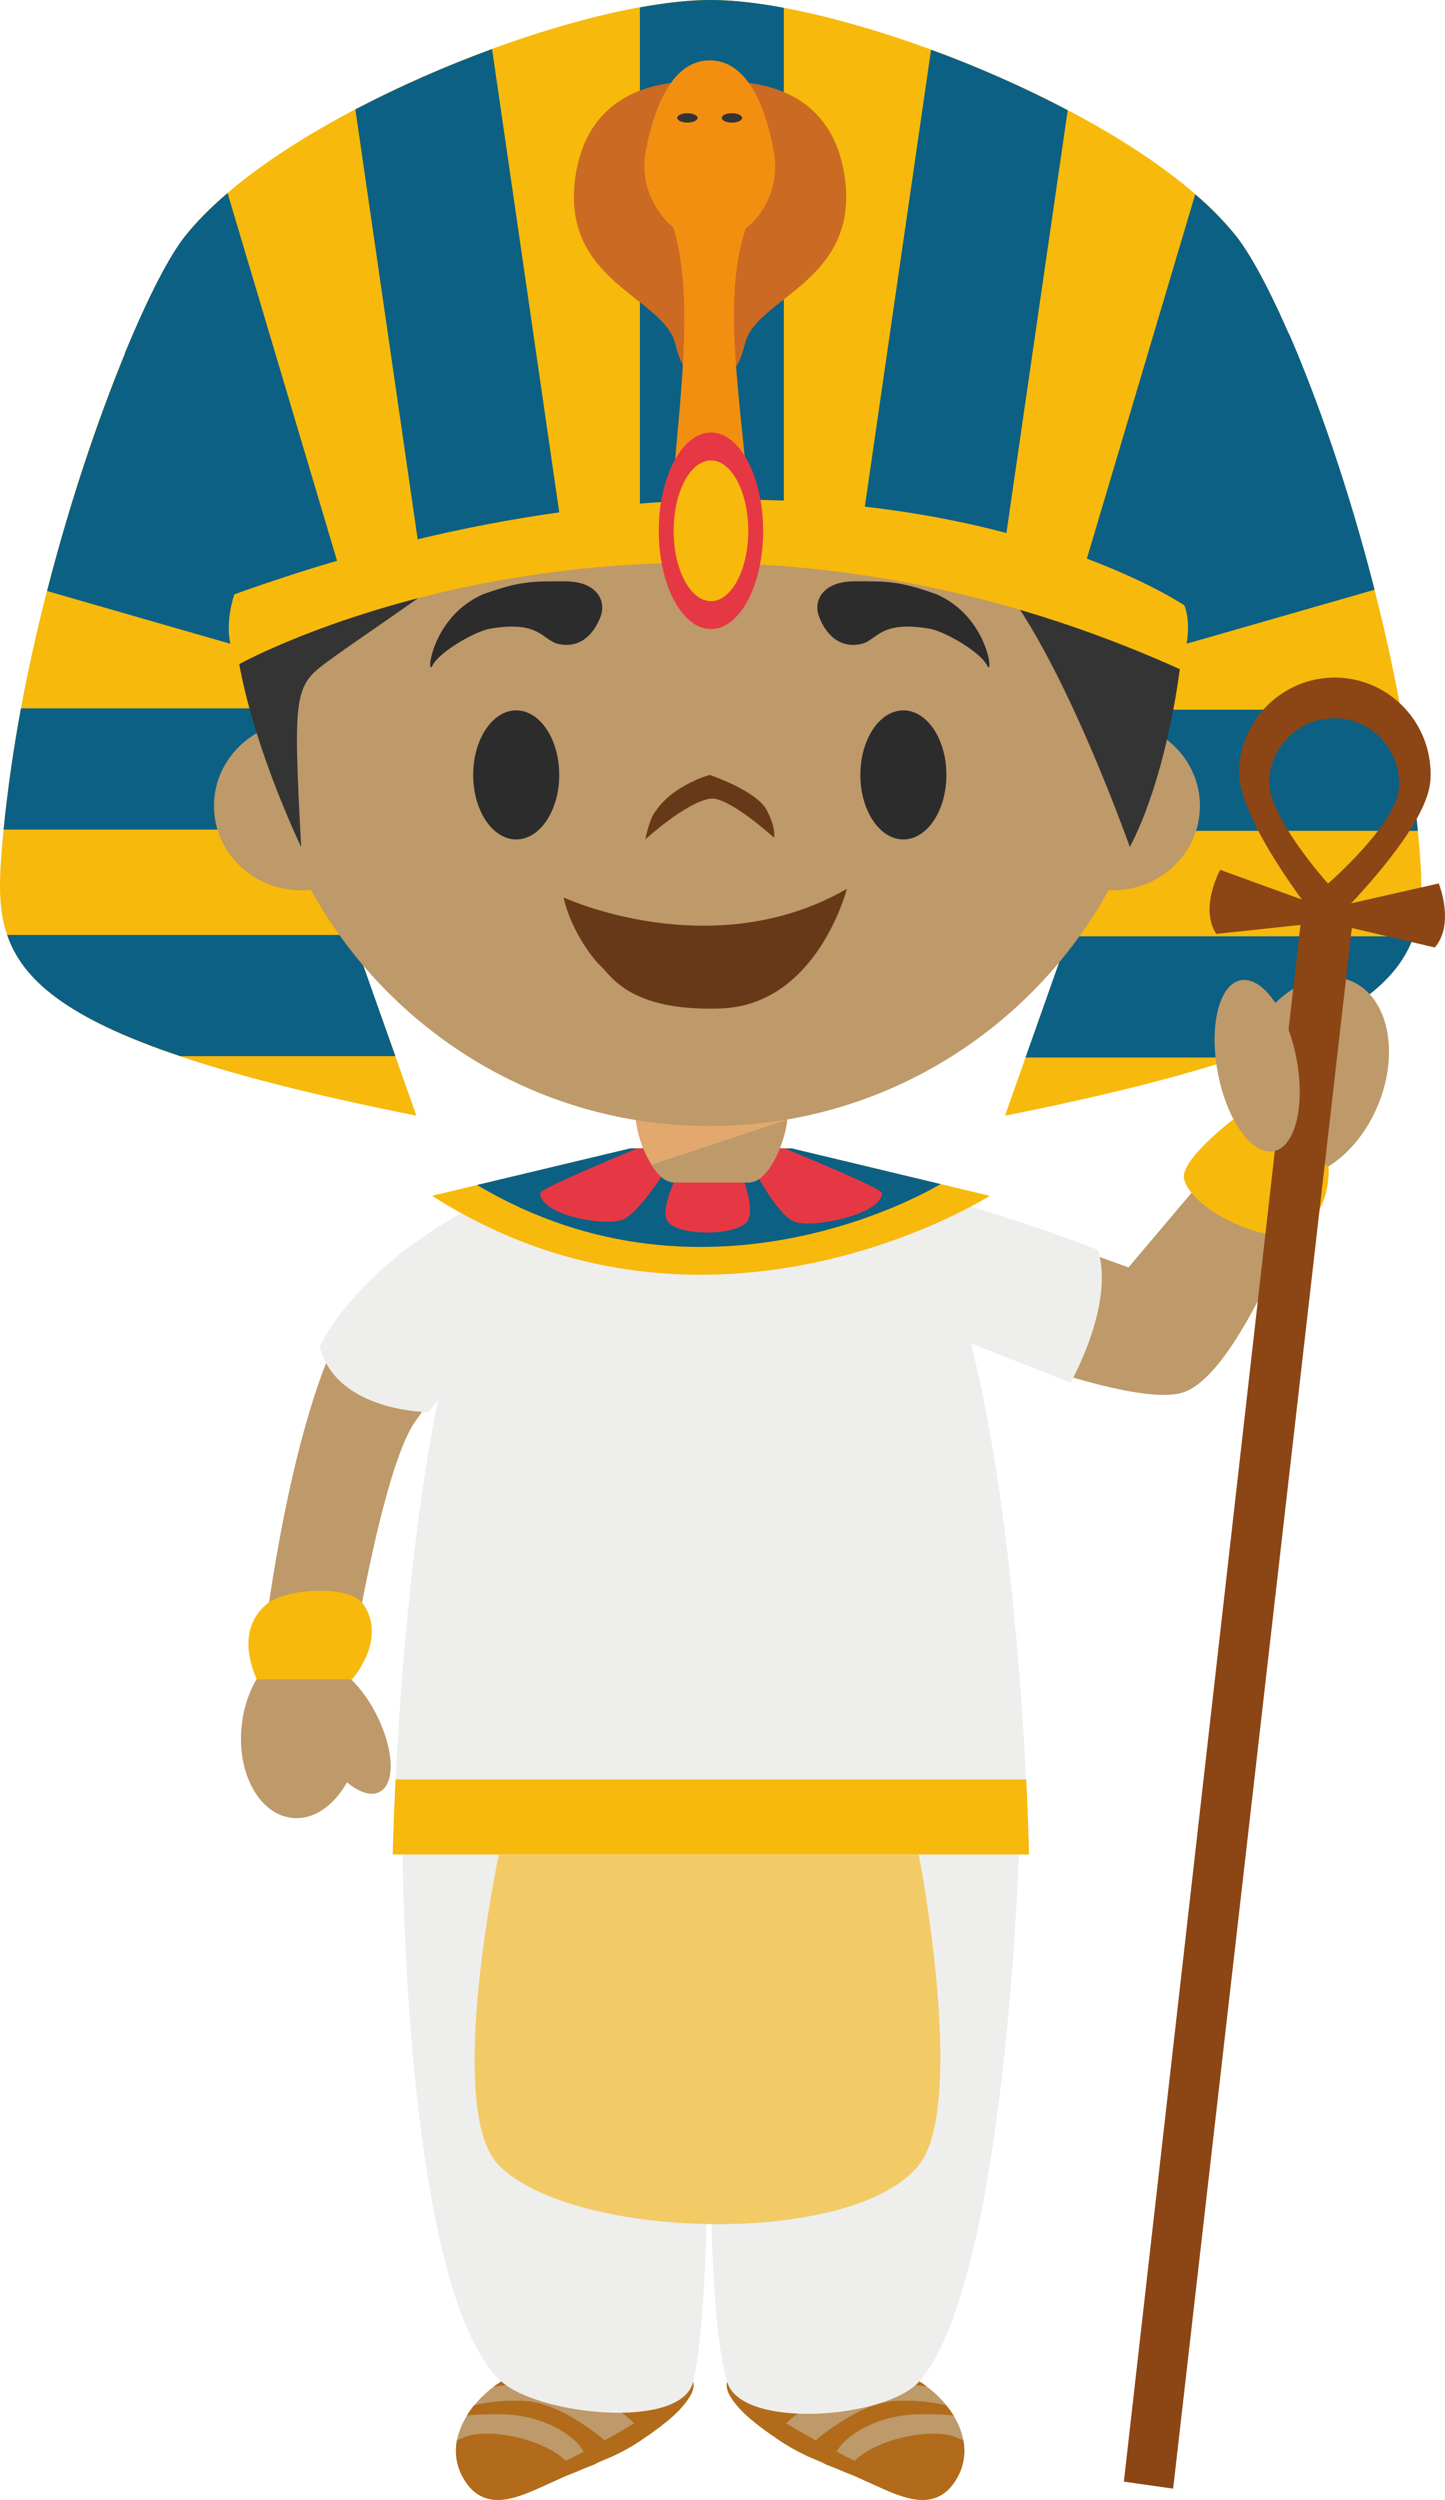<svg version="1.1" xmlns="http://www.w3.org/2000/svg" xmlns:xlink="http://www.w3.org/1999/xlink" width="67.181" height="116.221" viewBox="0,0,67.181,116.221"><g transform="translate(-206,-121.975)"><g data-paper-data="{&quot;isPaintingLayer&quot;:true}" fill-rule="evenodd" stroke="none" stroke-width="1" stroke-linecap="butt" stroke-linejoin="miter" stroke-miterlimit="10" stroke-dasharray="" stroke-dashoffset="0" style="mix-blend-mode: normal"><path d="M229.289,232.689c-1.675,1.1 -2.892,3.174 -1.455,4.91c1.083,1.22 2.678,0.26 3.889,-0.256c1.34,-0.642 2.87,-1.09 4.085,-1.926c0.785,-0.554 1.702,-1.154 2.234,-1.979c0.163,-0.253 0.24,-0.505 0.18,-0.75h-8.933zM248.74,232.689c1.677,1.04 2.894,3.174 1.457,4.91c-1.08,1.22 -2.678,0.26 -3.89,-0.256c-1.341,-0.642 -2.872,-1.09 -4.082,-1.926c-0.784,-0.554 -1.706,-1.154 -2.237,-1.979c-0.164,-0.253 -0.24,-0.505 -0.18,-0.75h8.932z" data-paper-data="{&quot;origPos&quot;:null}" fill="#be9969"/><path d="M238.223,232.689c0.058,0.244 -0.019,0.497 -0.182,0.75c-0.328,0.511 -0.809,0.94 -1.311,1.32c0,0 0.005,0 0.005,0.004c-0.21,0.157 -0.423,0.307 -0.63,0.457c0,-0.007 -0.002,-0.007 -0.002,-0.007l-0.292,0.207c-0.403,0.273 -0.828,0.513 -1.27,0.718v0.002c-0.297,0.143 -0.602,0.223 -0.907,0.408c-0.329,0.122 -0.659,0.261 -0.985,0.4c-0.071,0.028 -0.145,0.052 -0.22,0.082l-0.057,0.023c-0.058,0.028 -0.114,0.051 -0.17,0.074c-0.04,0.019 -0.08,0.036 -0.12,0.053c-0.035,0.019 -0.077,0.036 -0.117,0.056c-0.081,0.034 -0.161,0.072 -0.241,0.11c-0.045,0.019 -0.09,0.04 -0.14,0.059c-0.016,0.008 -0.031,0.017 -0.048,0.023c-0.031,0.015 -0.062,0.028 -0.094,0.042c-0.025,0.007 -0.046,0.022 -0.068,0.032v0.002c-1.157,0.518 -2.558,1.206 -3.54,0.099c-0.578,-0.697 -0.728,-1.457 -0.59,-2.185c0.047,-0.021 0.094,-0.041 0.142,-0.059c0.019,0 0.021,0.006 0.016,0.01c0.88,-0.499 2.558,-0.166 3.38,0.135c0.552,0.192 1.15,0.499 1.524,0.874c0.259,-0.131 0.541,-0.272 0.837,-0.432c-0.103,-0.148 -0.204,-0.295 -0.31,-0.408c-0.908,-0.885 -2.256,-1.299 -3.486,-1.326c-0.272,0 -1.085,-0.015 -1.644,0.06c0.102,-0.168 0.216,-0.328 0.34,-0.48c0.744,-0.17 1.508,-0.238 2.27,-0.204c1.234,0.03 2.58,0.887 3.544,1.623c0.086,0.068 0.168,0.141 0.245,0.219c0.47,-0.257 0.945,-0.528 1.382,-0.795c-2.49,-2.457 -6.522,-1.702 -6.522,-1.702c0.109,-0.122 0.218,-0.122 0.329,-0.244h5.091c1.282,0.611 2.073,1.299 2.083,1.308c0.623,-0.434 1.061,-0.83 1.141,-1.12c0.02,-0.064 0.034,-0.129 0.05,-0.187h0.567" fill="#b16b1a"/><path d="M239.807,232.69h0.568c0.019,0.058 0.033,0.123 0.052,0.187c0.078,0.29 0.519,0.686 1.144,1.12c0.008,-0.009 0.799,-0.697 2.078,-1.308h5.096c0.107,0.06 0.199,0.116 0.34,0.236c0,0 -4.045,-0.745 -6.533,1.712c0.437,0.267 0.91,0.536 1.38,0.798c0.083,-0.089 0.169,-0.163 0.244,-0.224c0.966,-0.736 2.313,-1.593 3.542,-1.623c0.763,-0.032 1.526,0.037 2.271,0.204c0.125,0.154 0.24,0.316 0.343,0.48c-0.558,-0.075 -1.374,-0.06 -1.646,-0.06c-1.231,0.027 -2.576,0.441 -3.485,1.326c-0.109,0.113 -0.21,0.26 -0.312,0.408c0.295,0.16 0.58,0.301 0.839,0.432c0.374,-0.375 0.972,-0.682 1.522,-0.874c0.826,-0.301 2.5,-0.634 3.38,-0.135c0.054,0.012 0.107,0.028 0.158,0.049c0.136,0.728 -0.009,1.488 -0.586,2.185c-0.982,1.107 -2.383,0.419 -3.54,-0.099l-0.004,-0.002c-0.023,-0.01 -0.046,-0.025 -0.067,-0.032c-0.032,-0.015 -0.064,-0.029 -0.096,-0.042c-0.016,-0.007 -0.031,-0.015 -0.046,-0.023c-0.048,-0.019 -0.096,-0.04 -0.14,-0.059c-0.082,-0.038 -0.161,-0.076 -0.238,-0.11c-0.04,-0.02 -0.082,-0.037 -0.122,-0.056c-0.04,-0.017 -0.08,-0.034 -0.119,-0.053c-0.054,-0.023 -0.11,-0.046 -0.167,-0.074c-0.02,-0.008 -0.04,-0.016 -0.06,-0.023c-0.074,-0.03 -0.145,-0.054 -0.216,-0.082c-0.326,-0.141 -0.655,-0.274 -0.987,-0.4c-0.305,-0.185 -0.61,-0.265 -0.905,-0.408v-0.002c-0.442,-0.205 -0.867,-0.445 -1.27,-0.718c-0.098,-0.065 -0.196,-0.137 -0.294,-0.207c0,0 -0.005,0 -0.005,0.007c-0.207,-0.15 -0.418,-0.3 -0.627,-0.457l0.002,-0.004c-0.502,-0.38 -0.982,-0.809 -1.31,-1.32c-0.166,-0.253 -0.243,-0.506 -0.185,-0.75" fill="#b16b1a"/><path d="M253.368,208.188c0,0 -0.611,19.861 -4.621,24.489c-1.52,1.751 -8.28,2.263 -8.94,0.033c-1.194,-4.044 -0.657,-17.785 -0.657,-17.785h-0.268c0,0 0.302,13.874 -0.661,17.787c-0.553,2.261 -7.246,1.53 -8.94,-0.05c-4.47,-4.177 -4.562,-24.474 -4.562,-24.474h17.275z" data-paper-data="{&quot;origPos&quot;:null}" fill="#eeeeed"/><path d="M248.716,222.633c-3.068,3.823 -16.073,3.482 -19.523,0.004c-2.539,-2.556 0,-14.448 0,-14.448h19.523c0,0 2.258,11.636 0,14.444" fill="#f3cb66"/><path d="M271.971,161.167c0.458,5.329 0.368,8.758 -19.247,12.676l8.148,-23.023l-21.838,-4.167l-21.83,4.167l8.156,23.023c-19.619,-3.918 -19.709,-7.347 -19.251,-12.676c1.033,-12.025 6.202,-25.322 8.487,-28.202c4.479,-5.64 18.083,-10.99 24.418,-10.99c6.348,-0.002 20.014,5.331 24.468,10.99c2.463,3.137 7.456,16.177 8.488,28.202" fill="#f7b90b"/><path d="M217.867,149.441v1.255l-0.655,0.124l0.479,1.367l-9.503,-2.735c1.158,-4.518 2.601,-8.652 3.908,-11.722zM206.166,160.543c0.193,-1.889 0.462,-3.769 0.808,-5.636h11.681l1.995,5.636h-14.484M224.382,171.075h-9.999c-5.296,-1.774 -7.339,-3.554 -8.05,-5.634h16.054zM269.907,149.391l-9.487,2.724l0.464,-1.295l-0.865,-0.166v-1.212l5.898,-11.98c1.347,3.088 2.812,7.301 3.99,11.928zM271.127,154.969c0.337,1.866 0.602,3.744 0.793,5.631h-14.513l1.995,-5.631h11.725M271.724,165.503c-0.736,2.08 -2.829,3.859 -8.206,5.634h-9.84l1.992,-5.634z" fill="#0c6084"/><path d="M268.835,167.588c1.708,0.73 2.256,3.332 1.214,5.804c-0.669,1.589 -1.827,2.738 -3.023,3.168h0.002c0,0 -3.191,9.119 -5.967,10.129c-2.25,0.823 -10.173,-2.419 -10.173,-2.419c0,0 -0.642,-2.48 -0.974,-3.265c-0.454,-1.072 -2.298,-4.02 -2.298,-4.02l10.85,3.91l5.11,-6.044h0.002c-0.406,-1.139 -0.345,-2.64 0.27,-4.103c1.043,-2.474 3.277,-3.889 4.987,-3.16M222.792,182.281c1.658,-2.132 7.644,-5.296 7.644,-5.296c0,0 -2.781,5.105 -3.285,7.366c-0.067,0.291 -0.224,1.061 -0.374,1.461c-0.178,0.505 -0.688,1.135 -1.483,2.263c-1.578,2.253 -3.063,11.785 -3.063,11.785c0.038,0.063 0.073,0.128 0.105,0.194c0.45,0.456 0.828,0.978 1.121,1.547c0.858,1.632 0.947,3.276 0.198,3.674c-0.399,0.217 -0.96,0.03 -1.524,-0.442c-0.604,1.091 -1.558,1.765 -2.553,1.655c-1.526,-0.162 -2.576,-2.08 -2.342,-4.284c0.096,-0.931 0.406,-1.76 0.843,-2.398c-0.002,0.035 -0.007,0.057 -0.007,0.057c0,0 1.307,-13.194 4.72,-17.582" data-paper-data="{&quot;origPos&quot;:null}" fill="#be9969"/><path d="M266.176,179.284c-1.305,0.583 -4.828,-1.107 -5.127,-2.509c-0.186,-0.876 2.28,-2.756 2.28,-2.756l4.44,2.198c0,0 0.184,2.275 -1.593,3.067M218.383,196.558c0.855,-0.741 3.875,-0.937 4.512,0c1.121,1.644 -0.524,3.486 -0.524,3.486h-4.439c0.001,-0.061 -1.111,-2.136 0.451,-3.486" fill="#f7b90b"/><path d="M257.054,180.097c0.769,2.573 -1.284,6.16 -1.284,6.16l-4.633,-1.836c2.417,9.478 2.703,23.767 2.703,23.767h-29.581c0,0 0.236,-11.859 2.103,-21.144l-0.418,0.584c0,0 -4.311,0 -5.08,-3.057c0,0 2.084,-4.674 9.58,-7.586l-0.004,0.015c1.844,-1.263 6.906,-1.448 6.906,-1.448l1.633,0.055h0.14l1.633,-0.085c0,0 4.93,0.234 6.833,1.463l-0.008,-0.021c7.642,2.291 9.478,3.133 9.478,3.133" fill="#eeeeed"/><path d="M224.26,208.188c0,0 0.027,-1.406 0.131,-3.488h29.317c0.109,2.082 0.132,3.488 0.132,3.488h-29.58M252.016,177.568c0,0 -12.979,8.258 -25.93,-0.002l9.213,-2.202h7.51l9.206,2.204" fill="#f7b90b"/><path d="M249.729,177.022c0,0 -10.641,6.548 -21.55,0.042l7.12,-1.701h7.509l6.92,1.659" fill="#0c6084"/><path d="M237.572,175.363c-0.425,0.735 -1.842,3.068 -2.685,3.335c-0.922,0.295 -3.776,-0.275 -3.776,-1.255c0,-0.2 3.209,-1.53 4.514,-2.08zM242.491,175.363c1.301,0.55 4.515,1.876 4.515,2.076c0,0.974 -3.116,1.64 -4.04,1.344c-0.843,-0.272 -2.077,-2.685 -2.443,-3.42zM240.743,178.755c-0.491,0.69 -3.237,0.701 -3.707,-0.005c-0.439,-0.659 0.711,-2.715 1.114,-3.387h1.837c0.315,0.672 1.215,2.749 0.755,3.392" fill="#e63744"/><path d="M268.212,155.369c-0.803,-0.048 -1.593,0.227 -2.194,0.762c-0.601,0.535 -0.965,1.288 -1.01,2.091c-0.104,1.682 2.734,4.832 2.734,4.832c0,0 3.2,-2.777 3.3,-4.455c0.103,-1.678 -1.16,-3.124 -2.83,-3.229M272.891,163.045c0,0 0.761,1.868 -0.182,2.979l-3.86,-0.907l-8.307,72.554l-2.291,-0.327l8.211,-72.37l-3.915,0.417c-0.796,-1.222 0.184,-2.976 0.184,-2.976l3.797,1.38c-1.221,-1.678 -3.025,-4.459 -2.923,-6.102c0.149,-2.477 2.265,-4.36 4.722,-4.21c2.457,0.156 4.327,2.28 4.177,4.756c-0.102,1.665 -2.281,4.231 -3.694,5.741h0.012l0.034,-0.019l4.036,-0.916" fill="#8c4514"/><path d="M262.625,171.879c-0.424,-2.194 0.046,-4.133 1.056,-4.333c1.006,-0.196 2.168,1.421 2.59,3.621c0.425,2.194 -0.046,4.133 -1.056,4.326c-1.005,0.2 -2.168,-1.421 -2.59,-3.614M259.983,156.174c1.087,0.701 1.804,1.903 1.804,3.266c0,2.166 -1.815,3.924 -4.052,3.924c-0.065,0 -0.127,-0.004 -0.19,-0.007c-3.626,6.546 -10.574,10.969 -18.544,10.969c-7.979,0 -14.929,-4.432 -18.553,-10.99c-0.148,0.019 -0.299,0.028 -0.445,0.028c-2.242,0 -4.055,-1.758 -4.055,-3.924c0,-1.463 0.826,-2.737 2.049,-3.413c-0.14,-1 -0.217,-2.025 -0.217,-3.067c0,-11.798 9.501,-21.365 21.221,-21.365c11.719,0 21.218,9.567 21.218,21.365c0,1.092 -0.081,2.164 -0.236,3.214" data-paper-data="{&quot;origPos&quot;:null}" fill="#be9969"/><path d="M233.95,150.552c0,0 -0.48,1.695 -1.992,1.36c-0.738,-0.164 -0.868,-1.13 -3.238,-0.697c-0.745,0.17 -2.312,1.087 -2.614,1.7c-0.302,0.613 -0.084,-2.248 2.35,-3.312c1.756,-0.634 2.351,-0.603 3.805,-0.603c1.453,0 1.901,0.853 1.69,1.552M244.05,150.552c0,0 0.48,1.695 1.992,1.36c0.738,-0.164 0.868,-1.13 3.238,-0.697c0.745,0.17 2.312,1.087 2.614,1.7c0.302,0.613 0.084,-2.248 -2.35,-3.312c-1.756,-0.634 -2.351,-0.603 -3.805,-0.603c-1.453,0 -1.901,0.853 -1.69,1.552M232,158c0,1.657 -0.895,3 -2,3c-1.105,0 -2,-1.343 -2,-3c0,-1.657 0.895,-3 2,-3c1.105,0 2,1.343 2,3M250,158c0,1.657 -0.895,3 -2,3c-1.105,0 -2,-1.343 -2,-3c0,-1.657 0.895,-3 2,-3c1.105,0 2,1.343 2,3" fill="#2c2c2d"/><path d="M236,161c0,0 0.207,-1.042 0.504,-1.342c0.801,-1.195 2.491,-1.658 2.491,-1.658c0,0 2.175,0.727 2.654,1.641c0.443,0.852 0.341,1.28 0.341,1.28c0,0 -2.125,-1.934 -2.965,-1.816c-1.127,0.158 -3.025,1.895 -3.025,1.895z" fill="#683918"/><path d="M232.2,163.696c0,0 6.897,3.208 13.172,-0.397c0,0 -1.39,5.47 -5.95,5.561c-4.115,0.122 -4.984,-1.492 -5.477,-1.956c-0.492,-0.463 -1.42,-1.772 -1.745,-3.208" fill="#683918"/><path d="M261.063,150.176c0.034,2.51 -0.836,7.941 -2.536,11.177c0,0 -4.176,-11.893 -7.613,-13.777c-4.201,-2.303 -15.278,1.017 -19.032,-1.964c-0.623,-0.497 -0.554,-1.622 -0.554,-1.622c0,0 -0.719,1.432 -1.062,1.83c-1.823,2.085 -6.54,5.104 -8.78,6.725c-1.802,1.303 -1.884,1.286 -1.484,8.808c0,0 -3.312,-6.842 -3.128,-11.411c0.05,-1.315 0.686,-4.237 1.716,-7.202c3.735,-7.545 11.473,-12.73 20.416,-12.73c10.269,0 18.954,6.84 21.804,16.243c0.144,1.303 0.228,2.612 0.253,3.922" fill="#343434"/><path d="M263.483,132.966c2.463,3.135 -2.61,17.853 -2.61,17.853l-21.837,-4.164l-21.834,4.164c0,0 -4.892,-14.975 -2.607,-17.853c4.48,-5.642 18.084,-10.991 24.42,-10.991c6.348,0 20.012,5.331 24.468,10.991" fill="#f7b90b"/><path d="M242.441,122.337v24.914h-0.23l-3.176,-0.607l-3.175,0.606h-0.11v-24.93c1.215,-0.223 2.335,-0.345 3.285,-0.345c0.982,0 2.128,0.126 3.405,0.362zM222.522,127.06c2.056,-1.072 4.179,-2.008 6.356,-2.804l3.341,23.046l-6.622,0.973zM222.103,149.504l-3.425,1.032l-1.477,0.284l0.055,0.145l-1.562,0.472l-3.885,-13.049c1.066,-2.589 2.065,-4.52 2.785,-5.421c0.537,-0.677 1.211,-1.354 1.986,-2.017l5.524,18.554zM255.64,127.1l-3.07,21.175l-6.62,-0.972l3.337,-23.017c2.177,0.796 4.3,1.736 6.353,2.813zM260.831,150.943l0.041,-0.122l-1.227,-0.234l-3.578,-1.082l5.5,-18.497c0.698,0.591 1.34,1.247 1.915,1.958c0.772,0.983 1.785,2.928 2.852,5.507l-3.858,12.964z" fill="#0c6084"/><path d="M245.242,130.01c0.858,5.035 -4.074,5.762 -4.604,7.93c-0.531,2.167 -1.202,0.985 -1.202,0.985l-0.422,-12.684l-0.427,12.684c0,0 -0.67,1.182 -1.2,-0.985c-0.531,-2.168 -5.462,-2.895 -4.606,-7.93c0.83,-4.895 5.938,-4.226 6.233,-4.18c0.29,-0.046 5.4,-0.715 6.228,4.18" fill="#cb6a22"/><path d="M241.973,129.004c0.274,1.535 -0.37,2.858 -1.302,3.598c-1.046,3.125 -0.344,7.24 0.056,11.716c0.067,0.722 -1.712,2.329 -1.712,2.329c0,0 -1.784,-1.607 -1.717,-2.329c0.395,-4.446 0.93,-8.78 0.004,-11.77c-0.924,-0.769 -1.558,-2.104 -1.282,-3.544c0.44,-2.29 1.332,-4.223 2.978,-4.223c1.643,0 2.568,1.929 2.975,4.223" fill="#f28f11"/><path d="M238.433,127.456c0,0.12 -0.214,0.22 -0.475,0.22c-0.26,0 -0.47,-0.1 -0.47,-0.22c0,-0.12 0.21,-0.217 0.47,-0.217c0.261,0 0.475,0.097 0.475,0.217M240.501,127.456c0,0.12 -0.211,0.22 -0.472,0.22c-0.264,0 -0.471,-0.1 -0.471,-0.22c0,-0.12 0.207,-0.217 0.47,-0.217c0.262,0 0.473,0.097 0.473,0.217" fill="#343434"/><path d="M217.123,152.851c-0.943,-1.282 -0.226,-3.246 -0.226,-3.246c28.355,-10.192 44.167,0.513 44.167,0.513c0.483,1.27 -0.214,2.965 -0.214,2.965c-24.39,-10.982 -43.727,-0.233 -43.727,-0.233" fill="#f7b90b"/><path d="M241.48,146.652c0,2.523 -1.086,4.567 -2.426,4.567c-1.34,0 -2.426,-2.044 -2.426,-4.567c0,-2.522 1.085,-4.568 2.426,-4.568c1.34,0 2.425,2.046 2.425,4.568" fill="#e63744"/><path d="M240.789,146.652c0,1.805 -0.778,3.272 -1.735,3.272c-0.958,0 -1.736,-1.467 -1.736,-3.272c0,-1.808 0.778,-3.273 1.736,-3.273c0.957,0 1.735,1.465 1.735,3.273" fill="#f7b90b"/><path d="M237.346,176.952c-0.992,0 -1.792,-2.143 -1.792,-3.12h7.057c0,0.977 -0.805,3.12 -1.795,3.12h-3.47" data-paper-data="{&quot;origPos&quot;:null}" fill="#be9969"/><path d="M236.311,176.116c-0.397,-0.608 -0.677,-1.458 -0.745,-2.068c2.329,0.376 4.704,0.367 7.03,-0.027l-0.012,0.015l-6.273,2.08" fill="#e2a86e"/></g></g></svg>